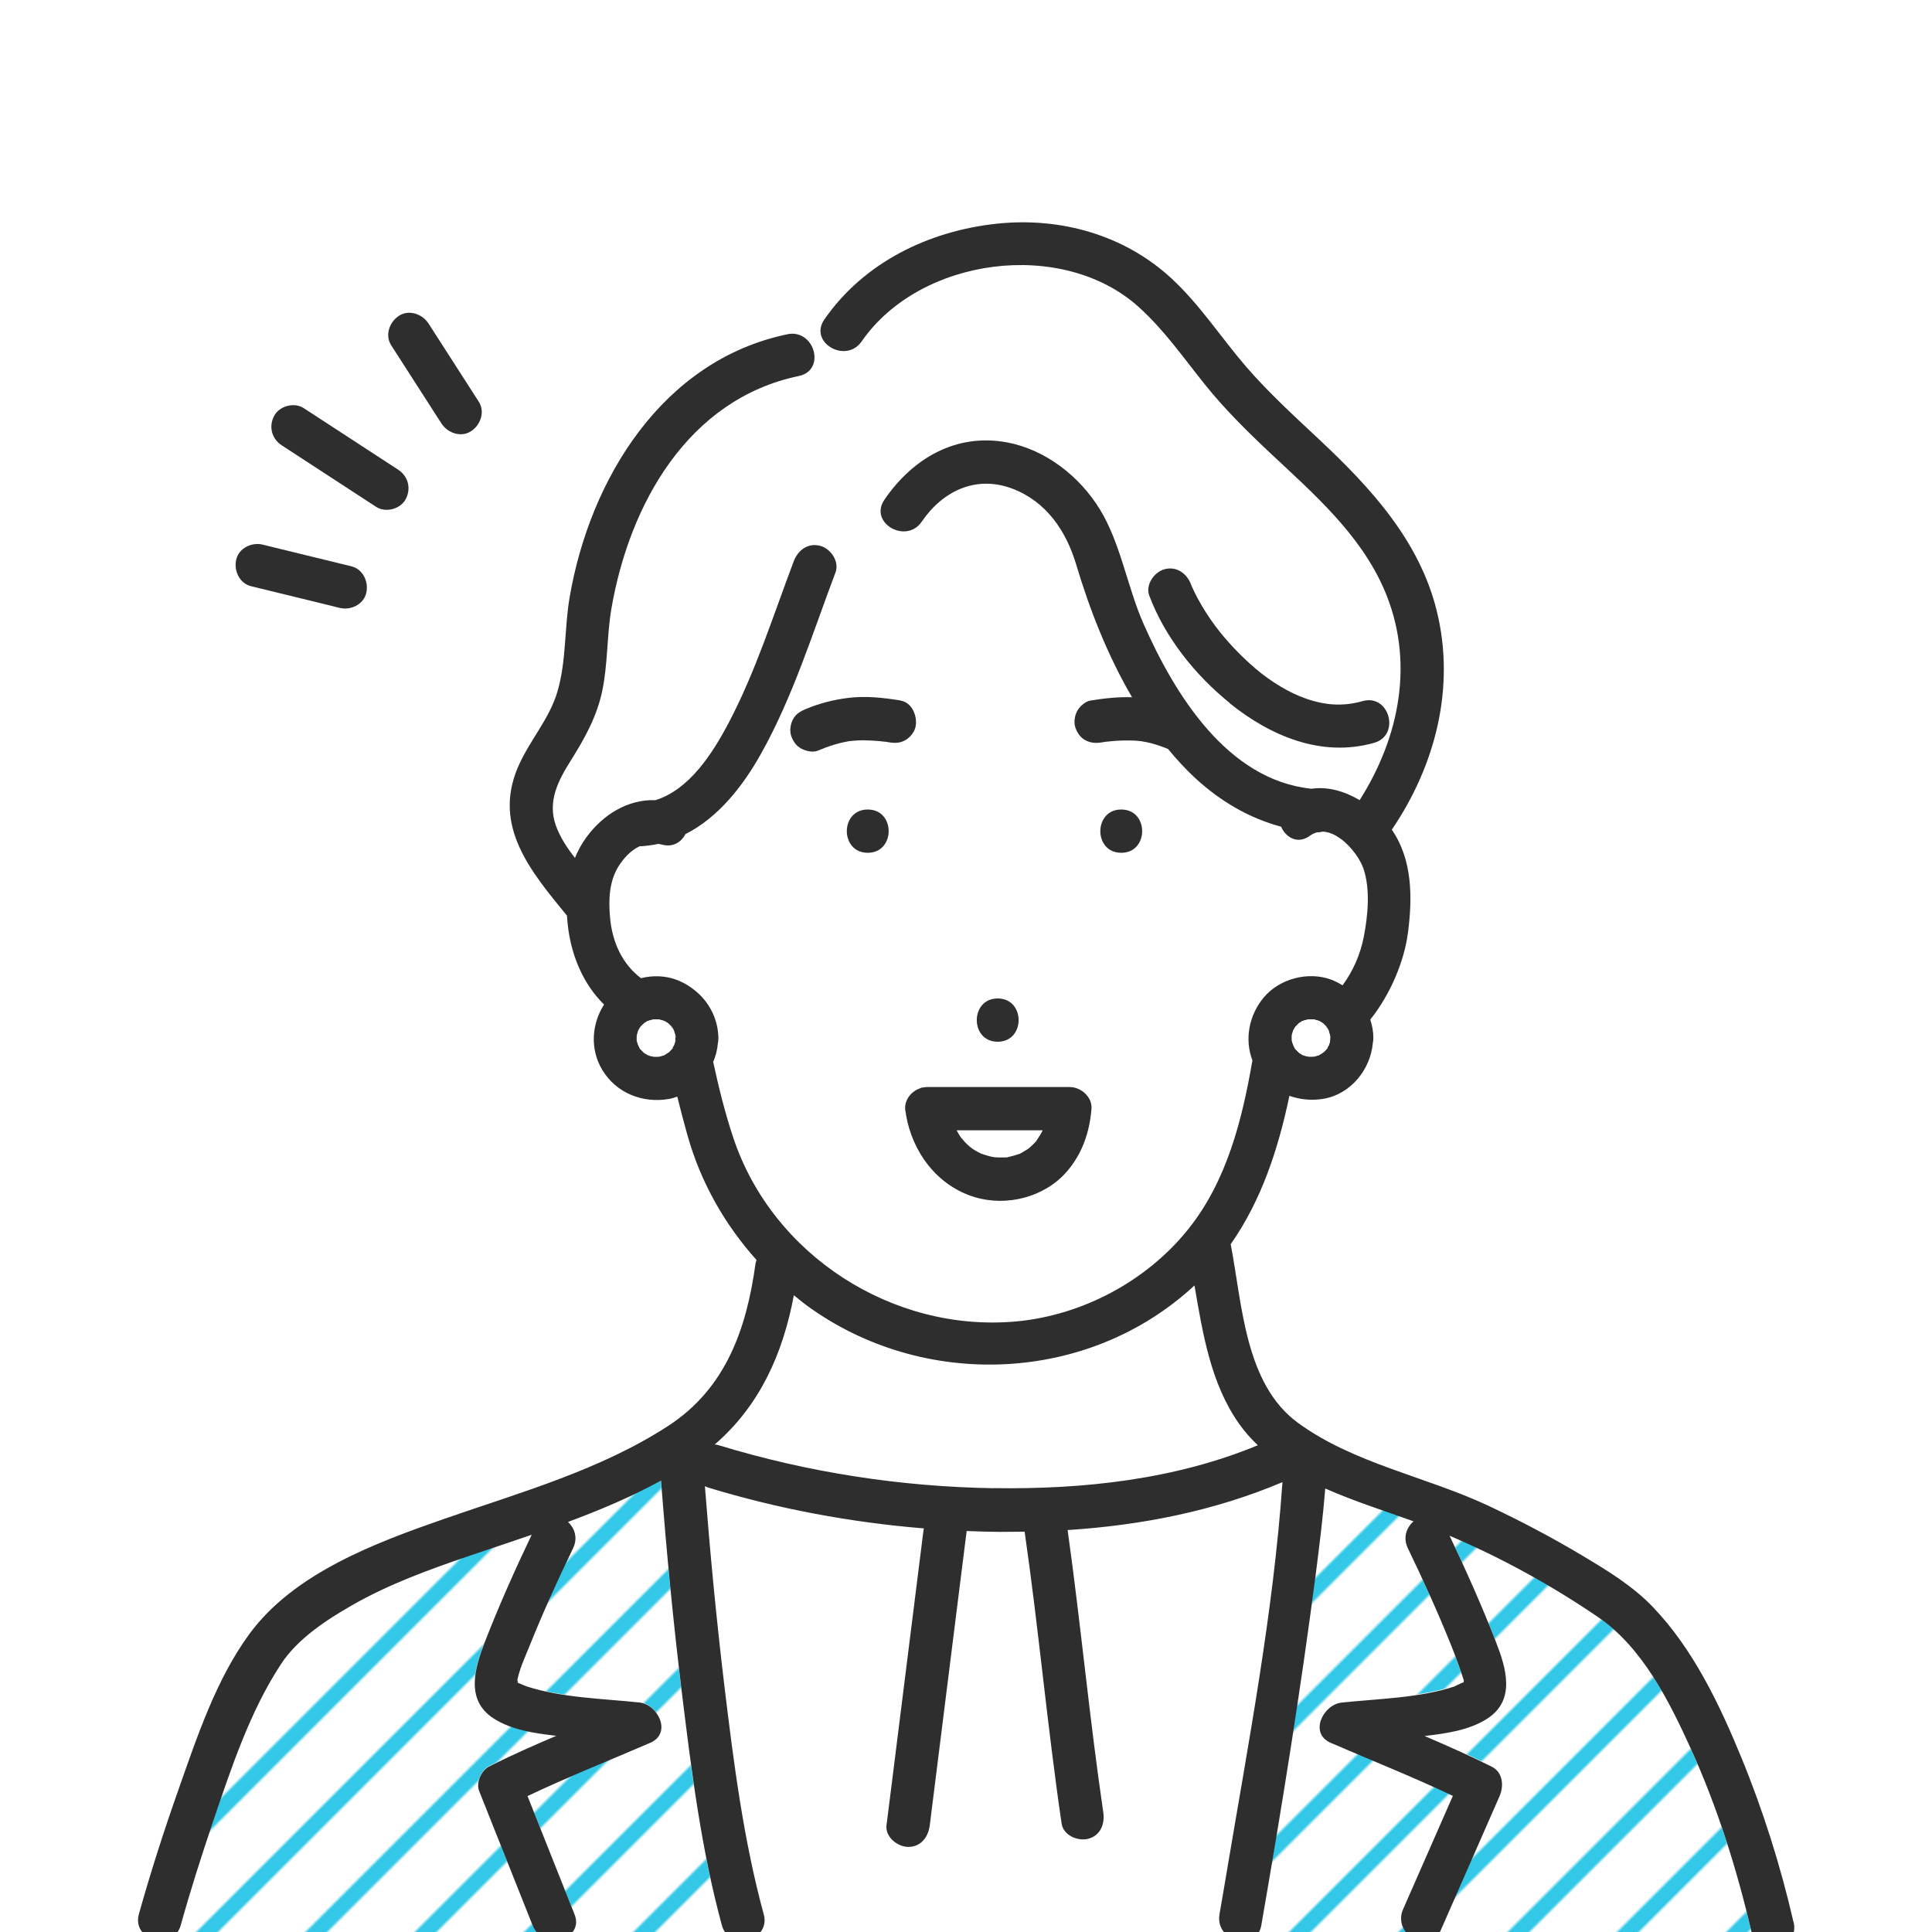 <?xml version="1.0" encoding="UTF-8"?><svg id="b" xmlns="http://www.w3.org/2000/svg" width="200" height="200" xmlns:xlink="http://www.w3.org/1999/xlink" viewBox="0 0 200 200"><defs><clipPath id="d"><rect width="200" height="200" fill="none"/></clipPath><pattern id="e" x="0" y="0" width="25" height="25" patternTransform="translate(-5541.87 -8893.65) rotate(-45) scale(.32)" patternUnits="userSpaceOnUse" viewBox="0 0 25 25"><g><rect width="25" height="25" fill="none"/><rect x="24.29" y="24.29" width="26.43" height="26.43" fill="#fff"/><rect x="-.71" y="24.29" width="26.43" height="26.43" fill="#fff"/><rect x="-25.71" y="24.29" width="26.43" height="26.43" fill="#fff"/><g><rect x="24.29" y="-.71" width="26.43" height="26.43" fill="#fff"/><line x1="23.61" y1="12.5" x2="51.39" y2="12.5" fill="none" stroke="#33c8e7" stroke-miterlimit="10" stroke-width="5"/></g><g><rect x="-.71" y="-.71" width="26.43" height="26.43" fill="#fff"/><line x1="-1.39" y1="12.5" x2="26.39" y2="12.5" fill="none" stroke="#33c8e7" stroke-miterlimit="10" stroke-width="5"/></g><g><rect x="-25.71" y="-.71" width="26.43" height="26.43" fill="#fff"/><line x1="-26.39" y1="12.5" x2="1.39" y2="12.5" fill="none" stroke="#33c8e7" stroke-miterlimit="10" stroke-width="5"/></g><rect x="24.29" y="-25.71" width="26.43" height="26.43" fill="#fff"/><rect x="-.71" y="-25.71" width="26.43" height="26.43" fill="#fff"/><rect x="-25.71" y="-25.71" width="26.43" height="26.43" fill="#fff"/></g></pattern></defs><g id="c"><g clip-path="url(#d)"><path d="M99.05,117c.13,.22,.24,.45,.39,.66,.03,.05,.07,.09,.1,.14,.13,.12,.24,.28,.36,.41,.14,.15,.29,.29,.45,.43,.04,.04,.2,.15,.26,.21,.06,.04,.12,.08,.14,.1,.13,.08,.26,.16,.4,.24,.15,.09,.31,.16,.47,.24,0,0,0,0,.02,0,.28,.09,.56,.19,.84,.26,.14,.04,.29,.06,.44,.09,.04,0,.08,.01,.09,.01,.29,.02,.59,.03,.88,.02,.03,0,.13,0,.24,0,.02,0,0,0,.04-.01,.06-.01,.12-.02,.19-.03,.31-.06,.61-.14,.91-.24,.08-.03,.16-.06,.24-.08,.03,0,.04-.01,.06-.01,.06-.04,.12-.08,.16-.09,.27-.14,.51-.3,.76-.46,.01,0,.02-.01,.03-.02,.01,0,.01-.01,.03-.03,.11-.1,.23-.2,.34-.31,.13-.12,.24-.25,.37-.38,.02-.03,.05-.05,.07-.08,.17-.27,.36-.53,.52-.82,.04-.08,.09-.17,.13-.25h-8.91Z" fill="#fff"/><path d="M91.61,76.76s-.01,0-.02,0c0,0,.02,0,.02,0,0,0,0,0,0,0Z" fill="#fff"/><path d="M128.25,147.37c-2.92-4.15-3.75-9.32-4.6-14.29-10.97,10.2-28.12,10.86-40.15,2.06-.46-.33-.89-.7-1.32-1.05-1.14,6.07-3.55,11.45-8.19,15.45,.15,.02,.29,.04,.45,.09,9.21,2.81,18.83,4.29,28.46,4.44,9.2,.14,18.74-.88,27.31-4.44-.71-.68-1.38-1.42-1.96-2.25Z" fill="#fff"/><path d="M91.61,76.76s.02,0,.03,0c0,0,0,0,.02,0-.02,0-.03,0-.05,0Z" fill="#fff"/><path d="M104.4,119.8s-.15,.02-.24,.04c.11,0,.22-.01,.24-.04Z" fill="#fff"/><path d="M136.92,86.07c-.18,.05-.38,.08-.6,.08-.24,.07-.47,.17-.7,.34-1.26,.94-2.49,.21-2.99-.93-3.34-.89-6.33-2.66-8.93-5.07-1-.92-1.91-1.94-2.78-2.98-.42-.16-.85-.33-1.28-.46-.29-.09-.59-.16-.89-.23-.16-.03-.33-.07-.49-.09-.02,0-.07-.01-.12-.02-.11-.01-.3-.03-.37-.04-.18-.01-.36-.03-.54-.03-.36-.01-.73-.02-1.09,0-.4,.01-.8,.04-1.19,.08-.1,0-.2,.02-.3,.03-.07,0-.42,.06-.08,0,.37-.06-.1,.01-.17,.03-.11,.02-.22,.03-.32,.05-.63,.1-1.16,.07-1.73-.23-.52-.27-.85-.8-1.03-1.34-.17-.54-.06-1.25,.23-1.73,.25-.43,.82-.95,1.34-1.03,1.43-.23,2.87-.39,4.31-.34-2.54-4.33-4.41-9.1-5.79-13.76-1.03-3.44-3.07-6.49-6.56-7.82-3.76-1.44-7.23,.19-9.42,3.4-1.62,2.37-5.5,.13-3.87-2.26,0,0,0-.01,.01-.02-1.69,1.88-3.46,3.95-5.58,5.45,.51,.56,.78,1.36,.5,2.07-2.38,6.3-4.4,12.85-7.7,18.75-1.91,3.41-4.45,6.62-7.84,8.34-.43,.84-1.31,1.41-2.48,1.07-.11-.03-.22-.04-.33-.06-.62,.14-1.27,.22-1.94,.25-.88,.42-1.62,1.19-2.17,2.07-.98,1.57-1.03,3.47-.88,5.28,.23,2.68,1.33,4.89,3.2,6.3,1.21-.3,2.51-.27,3.66,.16,.81,.3,1.53,.76,2.15,1.3,.04,.04,.08,.07,.13,.11,1.27,1.18,2.05,2.81,2.08,4.65,0,.16-.02,.32-.05,.47-.06,.68-.23,1.35-.49,1.98,.57,2.65,1.23,5.31,2.08,7.85,4.05,12.16,16.5,20.15,29.22,19.02,6.87-.61,13.58-4.17,17.88-9.56,3.98-4.98,5.57-11.27,6.64-17.47-.84-2.19-.35-4.69,1.17-6.51,1.63-1.95,4.6-2.73,6.98-1.85,.42,.16,.81,.36,1.18,.59,1.09-1.49,1.85-3.22,2.2-5.03,.41-2.16,.69-4.91-.03-7.03-.52-1.53-2.43-3.81-4.24-3.85Zm-33.64,17.29c2.89,0,2.88,4.48,0,4.48s-2.88-4.48,0-4.48Zm-13.44-15.08c-2.89,0-2.88-4.48,0-4.48s2.88,4.48,0,4.48Zm2.18-11.45c-.12-.02-.25-.04-.37-.06-.52,0-.22-.03-.05,0-.17-.01-.35-.04-.53-.06-.39-.04-.79-.06-1.18-.07-.36-.01-.72,0-1.09,0-.18,0-.36,.02-.54,.04-.05,0-.19,.02-.29,.03-.08,.01-.16,.02-.2,.03-.16,.03-.33,.06-.49,.1-.3,.07-.6,.14-.89,.23-.59,.17-1.16,.39-1.73,.63-.54,.23-1.23,.04-1.73-.23-.52-.27-.85-.8-1.03-1.34-.17-.54-.06-1.25,.23-1.73,.32-.55,.77-.79,1.34-1.03,1.4-.58,2.81-.94,4.32-1.13,1.81-.22,3.62-.02,5.42,.26,1.24,.2,1.81,1.68,1.56,2.75-.12,.53-.56,1.07-1.03,1.34-.56,.33-1.11,.32-1.73,.23Zm18.44,44.45c-2.3,2.66-6.2,3.65-9.53,2.65-3.88-1.17-6.47-4.65-7.13-8.57,0-.03,0-.06,0-.1-.04-.16-.07-.33-.08-.5-.03-.65,.29-1.24,.76-1.65,.06-.06,.12-.1,.19-.15,.18-.13,.39-.23,.6-.3,.04-.01,.06-.04,.1-.05,.04-.01,.08-.01,.11-.02,.07-.02,.13-.02,.2-.03,.05,0,.1-.01,.15-.02,.05,0,.09-.01,.14-.01h14.81c1.14,0,2.33,1.03,2.24,2.24-.19,2.42-.94,4.66-2.55,6.51Zm5.61-33c-2.89,0-2.88-4.48,0-4.48s2.88,4.48,0,4.48Z" fill="#fff"/><path d="M91.56,51.7c2.94-4.29,7.42-6.91,12.71-5.92,3.98,.75,7.5,3.52,9.59,6.93,2.17,3.55,2.83,8.02,4.51,11.83,3.22,7.28,8.67,16.21,17.41,17.09,1.67-.25,3.43,.26,4.97,1.18,4.14-6.54,5.72-14.41,2.55-21.78-2.5-5.79-7.38-10-11.88-14.22-2.37-2.22-4.66-4.5-6.7-7.04-2.19-2.73-4.22-5.64-6.83-8-7.91-7.14-22.66-5.17-28.69,3.55-1.43,2.06-4.57,.61-4.24-1.38-.46,.42-.89,.88-1.25,1.39,.95,1.15,.85,3.16-1.02,3.55-11.51,2.39-17.57,13.32-19.42,24.1-.49,2.84-.36,5.75-.96,8.57-.56,2.61-1.81,4.85-3.21,7.09-1.33,2.12-2.49,4.27-1.57,6.8,.44,1.21,1.16,2.3,1.97,3.33,.3-.74,.69-1.46,1.18-2.13,1.74-2.37,4.31-3.95,7.16-3.85,3.49-1.09,5.88-4.79,7.58-8.02,2.8-5.33,4.62-11.13,6.74-16.74,.43-1.14,1.5-1.91,2.75-1.56,.4,.11,.77,.36,1.06,.68,2.12-1.5,3.89-3.57,5.58-5.45Zm28.97,7.23c1.24-.34,2.33,.43,2.75,1.56,.03,.08,.06,.17,.1,.25,.09,.19,.17,.38,.27,.57,.19,.38,.39,.75,.59,1.11,.47,.81,.99,1.6,1.54,2.36,1.09,1.49,2.69,3.18,4.26,4.5,1.48,1.24,3.41,2.45,5.17,3.05,2.04,.69,3.84,.81,5.83,.25,2.78-.79,3.96,3.53,1.19,4.32-5.43,1.54-10.73-.71-14.94-4.1-3.57-2.88-6.71-6.79-8.34-11.11-.43-1.14,.48-2.46,1.56-2.75Z" fill="#fff"/><path d="M49.59,185.36c-.34-.87,.23-2.13,1.03-2.53,2.27-1.14,4.61-2.17,6.96-3.18-2.24-.26-4.61-.59-6.48-1.79-2.98-1.91-1.96-5.25-.92-7.92,1.46-3.76,3.12-7.46,4.85-11.1-2.15,.74-4.3,1.45-6.42,2.17-4.16,1.42-8.32,2.91-12.15,5.11-2.72,1.56-5.66,3.5-7.35,6.06-3.24,4.91-5.17,10.78-7.05,16.31-1.21,3.57-2.36,7.17-3.37,10.8-.08,.28-.2,.51-.34,.71H55.58c-.18-.2-.33-.43-.45-.71-1.85-4.65-3.7-9.3-5.55-13.95Z" fill="url(#e)"/><path d="M70.56,175.13c-.89-7.28-1.59-14.59-2.15-21.9-3.07,1.68-6.32,3.05-9.63,4.28,.68,.64,1.04,1.65,.53,2.71-1.6,3.32-3.13,6.68-4.5,10.1-.45,1.13-1,2.3-1.26,3.49,0,.04-.01,.07-.01,.11,.04,.13,.11,.25-.03,.2-.04-.02,.76,.34,1.01,.42,3.64,1.18,7.86,1.26,11.65,1.66,1.92,.2,3.4,3.19,1.13,4.17-4.22,1.83-8.55,3.54-12.71,5.52,1.62,4.08,3.24,8.16,4.86,12.23,.31,.79,.15,1.44-.24,1.9h15.84c-.14-.2-.26-.43-.34-.71-2.14-7.88-3.17-16.09-4.16-24.18Z" fill="url(#e)"/><path d="M165.41,167.35c-4.78-3.27-9.99-6.14-15.37-8.42,1.72,3.62,3.37,7.28,4.81,11.02,1.03,2.66,2.05,6.01-.92,7.92-1.87,1.2-4.24,1.53-6.48,1.79,2.35,1,4.69,2.03,6.96,3.18,1.18,.59,1.26,2.01,.8,3.06-2.04,4.65-4.08,9.3-6.12,13.95-.03,.07-.07,.12-.1,.18h32.32c-1.51-6.52-3.56-13-6.32-19.09-2.23-4.91-4.99-10.44-9.58-13.57Z" fill="url(#e)"/><path d="M145.22,197.58c1.72-3.91,3.43-7.82,5.15-11.73-4.14-1.97-8.45-3.66-12.64-5.49-2.28-.99-.79-3.97,1.13-4.17,3.79-.4,8.01-.47,11.65-1.66,.05-.02,.81-.41,.98-.44,.02-.08,.02-.16,.01-.21-.02-.08-.05-.16-.06-.18-.37-1.15-.78-2.27-1.23-3.39-1.37-3.42-2.9-6.78-4.5-10.1-.53-1.1-.13-2.14,.59-2.78-.01,0-.02,0-.03-.01-2.91-1.07-6.11-2.06-9.11-3.39-.25,2.98-.61,5.95-.99,8.91-1.58,12.16-3.54,24.28-5.64,36.36-.05,.28-.14,.51-.26,.71h15.27c-.5-.64-.73-1.52-.32-2.44Z" fill="url(#e)"/><path d="M126.22,198.11c.25-1.46,.5-2.92,.75-4.39,2.24-13.33,4.83-26.83,5.77-40.35-7.05,2.99-14.61,4.48-22.24,4.96,1.37,9.72,2.26,19.5,3.69,29.21,.18,1.19-.28,2.42-1.56,2.75-1.07,.28-2.58-.36-2.75-1.56-1.48-10.05-2.38-20.18-3.83-30.23-.85,.01-1.7,.03-2.55,.02-1.15-.01-2.3-.05-3.45-.09-.16,1.24-.31,2.48-.47,3.72-1.12,8.91-2.23,17.82-3.35,26.74-.15,1.2-.9,2.25-2.24,2.24-1.1-.01-2.39-1.03-2.24-2.24l.48-3.8c1.12-8.91,2.23-17.82,3.35-26.74,0-.07,.03-.13,.04-.19-7.58-.62-15.12-2.03-22.37-4.24-.11-.03-.2-.08-.3-.13,.54,6.94,1.2,13.86,2.03,20.77,.95,7.88,1.98,15.87,4.06,23.54,.21,.78,.02,1.43-.37,1.9h48.07c-.41-.48-.65-1.13-.51-1.9Z" fill="#fff"/><path d="M45.7,43.84c.63,.98,2.02,1.48,3.06,.8,.98-.63,1.48-2.01,.8-3.06-1.52-2.36-3.04-4.72-4.55-7.08-.22-.34-.43-.67-.65-1.01-.63-.98-2.02-1.48-3.06-.8-.98,.63-1.48,2.01-.8,3.06,1.52,2.36,3.04,4.72,4.55,7.08,.22,.34,.43,.67,.65,1.01Z" fill="#2e2e2e"/><path d="M24.45,57.94c-.26,1.15,.35,2.46,1.56,2.75,2.68,.65,5.35,1.31,8.03,1.96,.38,.09,.75,.18,1.13,.28,1.14,.28,2.48-.36,2.75-1.56,.26-1.15-.35-2.46-1.56-2.75-2.68-.65-5.35-1.31-8.03-1.96-.38-.09-.75-.18-1.13-.28-1.14-.28-2.48,.36-2.75,1.56Z" fill="#2e2e2e"/><path d="M31.44,42.25c-.98-.64-2.52-.23-3.06,.8-.59,1.12-.25,2.38,.8,3.06,2.84,1.85,5.68,3.7,8.53,5.56,.41,.27,.82,.53,1.23,.8,.98,.64,2.52,.23,3.06-.8,.59-1.12,.25-2.38-.8-3.06-2.84-1.85-5.68-3.7-8.53-5.56-.41-.27-.82-.53-1.23-.8Z" fill="#2e2e2e"/><path d="M93.2,72.51c-1.79-.29-3.61-.49-5.42-.26-1.51,.19-2.92,.55-4.32,1.13-.56,.23-1.02,.48-1.34,1.03-.28,.48-.4,1.19-.23,1.73,.18,.54,.51,1.06,1.03,1.34,.49,.26,1.18,.45,1.73,.23,.57-.24,1.14-.45,1.73-.63,.29-.09,.59-.16,.89-.23,.16-.04,.32-.07,.49-.1,.03,0,.12-.02,.2-.03,.1-.01,.24-.03,.29-.03,.18-.02,.36-.03,.54-.04,.36-.02,.72-.02,1.09,0,.4,.01,.79,.04,1.18,.07,.17,.02,.35,.05,.53,.06,0,0,.01,0,.02,0,0,0,0,0,0,0,.02,0,.03,0,.05,0,0,0,0,0-.02,0,.12,.02,.25,.04,.37,.06,.61,.1,1.17,.1,1.73-.23,.46-.27,.91-.8,1.03-1.34,.24-1.08-.33-2.56-1.56-2.75Z" fill="#2e2e2e"/><path d="M91.59,76.76c-.16-.02-.46,0,.05,0-.01,0-.02,0-.03,0,0,0-.02,0-.02,0Z" fill="#2e2e2e"/><path d="M116.07,83.8c-2.88,0-2.89,4.48,0,4.48s2.89-4.48,0-4.48Z" fill="#2e2e2e"/><path d="M103.28,103.36c-2.88,0-2.89,4.48,0,4.48s2.89-4.48,0-4.48Z" fill="#2e2e2e"/><path d="M89.83,88.28c2.88,0,2.89-4.48,0-4.48s-2.89,4.48,0,4.48Z" fill="#2e2e2e"/><path d="M185.66,198.96c-1.34-5.82-3.15-11.56-5.42-17.08-2.27-5.51-4.97-11.17-9.14-15.53-2.09-2.18-4.71-3.77-7.29-5.31-3.18-1.9-6.46-3.63-9.81-5.2-6.39-2.99-13.91-4.35-19.65-8.56-5.5-4.03-5.75-12.29-6.95-18.48,3.19-4.54,4.93-9.88,6.08-15.36,1.12,.4,2.34,.51,3.57,.3,2.8-.5,4.83-3.04,5.07-5.8,.03-.15,.05-.31,.05-.47,0-.67-.12-1.31-.32-1.92,2.13-2.67,3.54-6.12,3.91-9.06,.46-3.6,.46-7.5-1.68-10.6,4.51-6.64,6.6-14.71,4.66-22.62-1.79-7.29-6.82-12.75-12.15-17.75-2.61-2.45-5.26-4.86-7.6-7.57-2.6-3.02-4.77-6.4-7.71-9.12-4.87-4.51-11.48-6.36-18.03-5.68-7.07,.74-13.81,3.99-17.92,9.93-.21,.3-.32,.59-.37,.88,.83-.75,1.74-1.4,2.38-2.04-.64,.64-1.54,1.28-2.38,2.04-.33,1.99,2.81,3.44,4.24,1.38,6.03-8.72,20.78-10.69,28.69-3.55,2.62,2.36,4.64,5.27,6.83,8,2.03,2.53,4.33,4.81,6.7,7.04,4.5,4.22,9.38,8.43,11.88,14.22,3.18,7.37,1.6,15.24-2.55,21.78-1.55-.92-3.3-1.43-4.97-1.18-8.74-.88-14.2-9.82-17.41-17.09-1.68-3.81-2.34-8.27-4.51-11.83-2.09-3.41-5.61-6.18-9.59-6.93-5.28-.99-9.77,1.63-12.71,5.92,.59-.66,1.17-1.3,1.75-1.88-.58,.58-1.16,1.22-1.75,1.88,0,0,0,.01-.01,.02-1.63,2.39,2.25,4.63,3.87,2.26,2.19-3.21,5.66-4.84,9.42-3.4,3.49,1.34,5.53,4.38,6.56,7.82,1.39,4.66,3.26,9.44,5.79,13.76-1.44-.05-2.89,.11-4.31,.34-.52,.08-1.08,.59-1.34,1.03-.28,.48-.4,1.19-.23,1.73,.18,.54,.51,1.06,1.03,1.34,.56,.3,1.1,.33,1.73,.23,.11-.02,.22-.03,.32-.05,.08-.01,.54-.08,.17-.03-.34,.05,.01,0,.08,0,.1-.01,.2-.02,.3-.03,.4-.04,.79-.07,1.19-.08,.36-.01,.73-.01,1.09,0,.18,0,.36,.02,.54,.03,.06,0,.26,.03,.37,.04,.05,0,.1,.01,.12,.02,.16,.03,.33,.06,.49,.09,.3,.06,.6,.14,.89,.23,.44,.13,.86,.3,1.28,.46,.87,1.05,1.79,2.06,2.78,2.98,2.6,2.41,5.6,4.18,8.93,5.07,.49,1.13,1.73,1.86,2.99,.93,.23-.17,.46-.27,.7-.34,.22,0,.42-.03,.6-.08,1.81,.04,3.72,2.32,4.24,3.85,.72,2.12,.45,4.87,.03,7.03-.35,1.8-1.1,3.54-2.2,5.03-.37-.23-.76-.43-1.18-.59-2.38-.88-5.35-.1-6.98,1.85-1.52,1.82-2.01,4.32-1.17,6.51-1.07,6.2-2.66,12.5-6.64,17.47-4.31,5.39-11.02,8.95-17.88,9.56-12.72,1.13-25.17-6.86-29.22-19.02-.85-2.55-1.51-5.2-2.08-7.85,.27-.63,.43-1.29,.49-1.98,.03-.15,.05-.31,.05-.47-.03-1.84-.81-3.47-2.08-4.65-.04-.04-.08-.07-.13-.11-.62-.55-1.34-1-2.15-1.3-1.16-.43-2.45-.46-3.66-.16-1.87-1.42-2.97-3.63-3.2-6.3-.16-1.81-.1-3.7,.88-5.28,.55-.88,1.29-1.65,2.17-2.07,.67-.03,1.32-.12,1.94-.25,.11,.02,.22,.03,.33,.06,1.17,.34,2.05-.23,2.48-1.07,3.39-1.71,5.93-4.93,7.84-8.34,3.3-5.9,5.32-12.45,7.7-18.75,.27-.72,0-1.51-.5-2.07-.96,.68-2,1.25-3.12,1.63,1.13-.38,2.16-.94,3.12-1.63-.29-.32-.66-.57-1.06-.68-1.26-.35-2.32,.43-2.75,1.56-2.13,5.62-3.94,11.41-6.74,16.74-1.7,3.23-4.09,6.93-7.58,8.02-2.85-.1-5.43,1.48-7.16,3.85-.49,.67-.88,1.39-1.18,2.13-.81-1.03-1.53-2.12-1.97-3.33-.91-2.53,.24-4.69,1.57-6.8,1.4-2.23,2.65-4.48,3.21-7.09,.6-2.82,.48-5.73,.96-8.57,1.85-10.78,7.91-21.71,19.42-24.1,1.86-.39,1.97-2.4,1.02-3.55-.5,.72-.85,1.54-.85,2.54,0-1,.35-1.82,.85-2.54-.49-.59-1.25-.97-2.21-.77-12.95,2.69-20.45,14.98-22.55,27.22-.55,3.21-.34,6.59-1.25,9.73-.85,2.92-2.96,5.16-4.13,7.93-2.57,6.09,1.37,10.74,5.03,15.22,.02,.03,.05,.05,.07,.07,.03,.47,.08,.95,.14,1.42,.4,2.91,1.6,5.74,3.7,7.8-1.29,2.03-1.47,4.64-.18,6.77,1.45,2.41,4.2,3.48,6.92,3,.29-.05,.57-.14,.84-.24,.34,1.36,.69,2.71,1.07,4.05,1.36,4.83,3.84,9.19,7.14,12.87-.05,.12-.09,.24-.11,.37-.93,6.77-3.08,12.91-9.01,16.78-7.03,4.58-15.33,6.9-23.18,9.63-7.1,2.47-15.56,5.61-20.19,11.91-3.44,4.68-5.42,10.64-7.33,16.06-1.51,4.27-2.9,8.59-4.12,12.95-.22,.78-.03,1.43,.37,1.9h3.61c.14-.2,.26-.43,.34-.71,1.01-3.63,2.16-7.23,3.37-10.8,1.88-5.53,3.81-11.4,7.05-16.31,1.69-2.56,4.63-4.51,7.35-6.06,3.83-2.19,7.98-3.69,12.15-5.11,2.12-.72,4.27-1.43,6.42-2.17-1.74,3.64-3.39,7.34-4.85,11.1-1.03,2.66-2.06,6.01,.92,7.92,1.87,1.2,4.24,1.53,6.48,1.79-2.35,1-4.69,2.03-6.96,3.18-.8,.4-1.37,1.66-1.03,2.53,1.85,4.65,3.7,9.3,5.55,13.95,.11,.28,.27,.51,.45,.71h3.63c.4-.47,.56-1.12,.24-1.9-1.62-4.08-3.24-8.16-4.86-12.23,4.16-1.98,8.49-3.69,12.71-5.52,2.27-.99,.79-3.97-1.13-4.17-3.79-.4-8.01-.48-11.65-1.66-.25-.08-1.06-.44-1.01-.42,.14,.05,.07-.06,.03-.2,0-.04,0-.07,.01-.11,.25-1.19,.81-2.37,1.26-3.49,1.37-3.42,2.9-6.78,4.5-10.1,.51-1.06,.15-2.07-.53-2.71,3.31-1.23,6.56-2.6,9.63-4.28,.56,7.32,1.26,14.62,2.15,21.9,.99,8.09,2.01,16.3,4.16,24.18,.08,.28,.2,.51,.34,.71h3.61c.39-.48,.59-1.12,.37-1.9-2.09-7.67-3.11-15.66-4.06-23.54-.83-6.9-1.49-13.83-2.03-20.77,.1,.04,.19,.09,.3,.13,7.25,2.21,14.79,3.62,22.37,4.24-.01,.06-.03,.13-.04,.19-1.12,8.91-2.23,17.82-3.35,26.74l-.48,3.8c-.15,1.21,1.14,2.23,2.24,2.24,1.33,.01,2.09-1.04,2.24-2.24,1.12-8.91,2.23-17.82,3.35-26.74,.16-1.24,.31-2.48,.47-3.72,1.15,.05,2.3,.08,3.45,.09,.85,0,1.7-.01,2.55-.02,1.45,10.05,2.35,20.18,3.83,30.23,.18,1.21,1.69,1.84,2.75,1.56,1.29-.34,1.74-1.56,1.56-2.75-1.43-9.71-2.33-19.49-3.69-29.21,7.63-.49,15.19-1.97,22.24-4.96-.94,13.51-3.53,27.01-5.77,40.35-.25,1.46-.49,2.93-.75,4.39-.13,.78,.1,1.42,.51,1.9h3.55c.11-.2,.21-.43,.26-.71,2.1-12.08,4.06-24.2,5.64-36.36,.38-2.96,.75-5.93,.99-8.91,3,1.33,6.2,2.33,9.11,3.39,.01,0,.02,0,.03,.01-.73,.64-1.12,1.67-.59,2.78,1.6,3.32,3.13,6.68,4.5,10.1,.45,1.12,.86,2.24,1.23,3.39,0,.02,.03,.1,.06,.18,0,.05,0,.14-.01,.21-.17,.03-.93,.42-.98,.44-3.63,1.19-7.86,1.26-11.65,1.66-1.92,.2-3.41,3.18-1.13,4.17,4.2,1.82,8.5,3.52,12.64,5.49-1.72,3.91-3.43,7.82-5.15,11.73-.41,.92-.18,1.8,.32,2.44h3.44c.03-.06,.07-.11,.1-.18,2.04-4.65,4.08-9.3,6.12-13.95,.46-1.05,.37-2.47-.8-3.06-2.27-1.14-4.61-2.17-6.96-3.18,2.24-.26,4.61-.59,6.48-1.79,2.98-1.91,1.96-5.25,.92-7.92-1.45-3.73-3.09-7.4-4.81-11.02,5.37,2.28,10.59,5.16,15.37,8.42,4.58,3.13,7.34,8.66,9.58,13.57,2.77,6.1,4.81,12.57,6.32,19.09h4.35c.08-.32,.09-.67,0-1.06Zm-51.94-91.76c.01-.15,.07-.32,.05-.17,.03-.11,.06-.23,.1-.34,.05-.08,.09-.17,.14-.25,.03-.05,.06-.1,.09-.14,.1-.11,.2-.23,.32-.33,.01-.01,.04-.03,.06-.05,0,0,0,0,0,0,.09-.06,.21-.15,.34-.22,0,0,0,0,.02,0,.11-.03,.21-.07,.32-.1,.06-.02,.22-.05,.33-.07,.09,0,.19,0,.28,0,.07,0,.14,0,.21,0,.18,.04,.36,.09,.54,.15,.08,.04,.16,.08,.24,.13,.06,.04,.13,.08,.19,.12,0,0,0,0,0,0,.11,.11,.23,.21,.33,.33-.02-.03-.02-.04-.04-.08,.02,.03,.04,.07,.07,.1,0,0,0,0,0,0,.06,.06,.09,.12,.1,.15,0,0,0,0,0,0,.05,.08,.09,.16,.13,.24,.05,.16,.09,.32,.13,.48,0-.05,0-.09,0-.17,0,.06,0,.13,.01,.2,0,.02,.01,.04,.02,.06,0,.04,0,.06,.01,.09,0,.02,0,.03,0,.05,0,0,0,0-.01-.02,0,.03,0,.06,0,.09,0,.12-.01,.23-.01,.35,0,.01,0,.01,0,.02-.03,.1-.07,.2-.09,.27,0,.02-.02,.05-.02,.08-.05,.09-.11,.19-.17,.29,.06-.06,.05,.02-.05,.12-.02,.02-.04,.04-.06,.06-.02,.03-.04,.06-.05,.09,.02-.04,.03-.05,.04-.08-.04,.04-.08,.09-.12,.13-.05,.05-.1,.1-.15,.14,.04-.02,.05-.03,.11-.06-.05,.03-.09,.06-.14,.09-.07,.06-.15,.1-.17,.11-.05,.03-.1,.07-.16,.1-.05,.03-.1,.05-.14,.08-.16,.05-.31,.09-.47,.13,.05,0,.07,0,.14,0-.06,0-.12,0-.18,.01,0,0,0,0-.01,0-.11,.02-.2,.01-.19,0-.13,0-.25,0-.38-.01-.08-.02-.16-.04-.25-.06-.07-.02-.13-.04-.2-.06,.04,.02,.06,.03,.1,.06-.04-.02-.08-.04-.12-.07-.03-.01-.07-.02-.1-.03-.11-.04-.15-.08-.07-.06-.06-.03-.13-.06-.19-.1-.04-.02-.07-.05-.1-.07-.14-.13-.27-.27-.41-.41-.02-.04-.04-.08-.06-.11-.12-.2-.27-.74-.07-.06-.05-.18-.13-.35-.17-.53-.01-.05-.02-.11-.04-.16,0-.16-.01-.32,0-.48,0,.04-.02,.07-.03,.12,.01-.05,.02-.11,.03-.16Zm-63.8,.19s0,0-.01-.02c0,.03,0,.06,0,.09,0,.12-.01,.23-.01,.35,0,.01,0,.01,0,.02-.03,.1-.07,.2-.09,.27,0,.02-.02,.05-.02,.08-.05,.09-.11,.19-.17,.29,.06-.06,.05,.02-.05,.12-.02,.02-.04,.04-.06,.06-.02,.03-.04,.06-.05,.09,.02-.04,.03-.05,.04-.08-.04,.04-.08,.09-.12,.13-.05,.05-.1,.1-.15,.14,.04-.02,.05-.03,.11-.06-.05,.03-.09,.06-.14,.09-.07,.06-.15,.1-.17,.11-.05,.03-.1,.07-.16,.1-.05,.03-.1,.05-.14,.08-.16,.05-.31,.09-.47,.13,.05,0,.07,0,.14,0-.06,0-.12,0-.18,.01,0,0,0,0-.01,0-.11,.02-.2,.01-.19,0-.13,0-.25,0-.38-.01-.08-.02-.16-.04-.25-.06-.07-.02-.13-.04-.2-.06,.04,.02,.06,.03,.1,.06-.04-.02-.08-.04-.12-.07-.03-.01-.07-.02-.1-.03-.11-.04-.15-.08-.07-.06-.06-.03-.13-.06-.19-.1-.04-.02-.07-.05-.1-.07-.14-.13-.27-.27-.41-.41-.02-.04-.04-.08-.06-.11-.12-.2-.27-.74-.07-.06-.05-.18-.13-.35-.17-.53-.01-.05-.02-.11-.04-.16,0-.16-.01-.32,0-.48,0,.04-.02,.07-.03,.12,.01-.05,.02-.11,.03-.16,.01-.15,.07-.32,.04-.17,.03-.11,.06-.23,.1-.34,.05-.08,.09-.17,.14-.25,.03-.05,.06-.1,.09-.14,.1-.11,.2-.23,.32-.33,.01-.01,.04-.03,.06-.05,0,0,0,0,0,0,.09-.06,.21-.15,.34-.22,0,0,0,0,.02,0,.11-.03,.21-.07,.32-.1,.06-.02,.22-.05,.33-.07,.09,0,.19,0,.28,0,.07,0,.14,0,.21,0,.18,.04,.36,.09,.54,.15,.08,.04,.16,.08,.24,.13,.06,.04,.13,.08,.19,.12,0,0,0,0,0,0,.11,.11,.23,.21,.33,.33-.02-.03-.02-.04-.04-.08,.02,.03,.04,.07,.07,.1,0,0,0,0,0,0,.06,.06,.09,.12,.1,.15,0,0,0,0,0,0,.05,.08,.09,.16,.13,.24,.05,.16,.09,.32,.14,.48,0-.05,0-.09,0-.17,0,.06,0,.13,.01,.2,0,.02,.01,.04,.02,.06,0,.04,0,.06,.01,.09,0,.02,0,.03,0,.04Zm32.98,46.67c-9.63-.15-19.25-1.63-28.46-4.44-.16-.05-.31-.07-.45-.09,4.64-4,7.06-9.38,8.19-15.45,.44,.35,.87,.72,1.32,1.05,12.03,8.8,29.17,8.14,40.15-2.06,.86,4.98,1.68,10.14,4.6,14.29,.58,.83,1.24,1.57,1.96,2.25-8.57,3.56-18.11,4.58-27.31,4.44Z" fill="#2e2e2e"/><path d="M127.3,72.8c4.21,3.39,9.5,5.64,14.94,4.1,2.77-.78,1.59-5.11-1.19-4.32-1.99,.56-3.8,.45-5.83-.25-1.77-.6-3.7-1.81-5.17-3.05-1.57-1.32-3.16-3.01-4.26-4.5-.56-.76-1.08-1.54-1.54-2.36-.21-.36-.41-.73-.59-1.11-.09-.19-.18-.38-.27-.57-.03-.08-.07-.17-.1-.25-.43-1.13-1.51-1.91-2.75-1.56-1.08,.3-1.99,1.62-1.56,2.75,1.63,4.32,4.76,8.23,8.34,11.11Z" fill="#2e2e2e"/><path d="M137.22,108.74s.04-.06,.05-.09c0,0,0,0,0,.01-.02,.03-.03,.04-.04,.08Z" fill="#fff"/><path d="M137.67,106.99c0,.08,0,.12,0,.17,0,0,0,.02,0,.02,0-.07-.01-.13-.01-.2Z" fill="#fff"/><path d="M137.3,106.28s0,0,0,0c.04,.05,.07,.11,.11,.16-.01-.04-.04-.09-.1-.15Z" fill="#fff"/><path d="M137.33,108.59c.1-.1,.11-.18,.05-.12-.04,.06-.08,.12-.11,.19,.02-.02,.04-.04,.06-.06Z" fill="#fff"/><path d="M137.7,107.39s0-.03,0-.05c0-.03,0-.06-.01-.09,0-.02-.01-.04-.02-.06,0,.06,0,.12,0,.18,0,.02,0,.03,.01,.02Z" fill="#fff"/><path d="M134,108.47s.04,.07,.06,.11c.13,.14,.27,.28,.41,.41,.03,.02,.07,.05,.1,.07,.06,.04,.12,.07,.19,.1,.03,.01,.1,.04,.2,.1,.07,.02,.13,.04,.2,.06,.08,.02,.16,.04,.25,.06,.13,0,.25,.01,.38,.01,0,0,.1-.02,.25-.02,.16-.04,.31-.08,.47-.13,.05-.02,.1-.05,.14-.08,.05-.03,.1-.07,.16-.1-.02,0,.05-.04,.2-.13,.05-.05,.1-.09,.15-.14,.04-.04,.08-.08,.12-.13,.06-.11,.1-.17,.12-.2,.06-.1,.12-.19,.17-.29,0-.03,.02-.06,.02-.08,.02-.07,.06-.17,.09-.27,0,0,0-.01,0-.02,0-.12,.01-.23,.01-.35,0-.03,0-.06,0-.09,0-.03-.01-.1-.02-.2-.04-.16-.09-.32-.13-.48-.04-.08-.09-.16-.13-.24,0,0,0,0,0,0,.02,.06-.02,.03-.13-.19-.11-.11-.22-.22-.33-.33,0,0,0,0,0,0-.06-.04-.12-.08-.19-.12-.08-.05-.16-.08-.24-.13-.18-.05-.35-.1-.54-.15-.07,0-.14,0-.21,0-.09,0-.19,0-.28,0-.11,.02-.27,.05-.33,.07-.11,.03-.21,.07-.32,.1,0,0,0,0-.02,0-.12,.07-.25,.16-.34,.22,0,0,0,0,0,0-.02,.02-.05,.04-.06,.05-.11,.1-.21,.22-.32,.33-.03,.05-.06,.1-.09,.14-.05,.08-.09,.17-.14,.25-.04,.11-.07,.22-.1,.34,0,.04-.02,.11-.05,.21,0,.16,0,.32,0,.48,.01,.05,.02,.11,.04,.16,.05,.18,.12,.35,.17,.53-.2-.69-.05-.14,.07,.06Z" fill="#fff"/><path d="M135.06,109.32s-.07-.04-.1-.06c0,0-.01,0-.02,0,.04,.02,.08,.04,.12,.07Z" fill="#fff"/><path d="M135.78,109.39s.08,.02,.19,0c0,0,0,0,.01,0-.04,0-.07,0-.11,0-.03,0-.06,0-.1,0Z" fill="#fff"/><path d="M136.17,109.37c-.06,0-.09,0-.14,0-.02,0-.03,0-.05,.01,.06,0,.12-.02,.18-.01Z" fill="#fff"/><path d="M134.83,109.22s.07,.02,.1,.03c-.06-.03-.12-.06-.18-.09-.08-.02-.04,.03,.07,.06Z" fill="#fff"/><path d="M136.97,108.96c-.06,.04-.11,.07-.17,.11,.02,0,.1-.05,.17-.11Z" fill="#fff"/><path d="M133.76,107.03c.03-.15-.03,.02-.05,.17,0-.02,0-.04,.01-.06,0-.04,.02-.07,.03-.11Z" fill="#fff"/><path d="M133.72,107.2c0,.05-.02,.11-.03,.16,.01-.05,.02-.08,.03-.12,0,0,0-.01,0-.02,0,0,0-.01,0-.02Z" fill="#fff"/><path d="M136.97,108.96s.09-.06,.14-.09c-.05,.03-.07,.04-.11,.06,0,0,0,0,0,0,0,0-.02,.01-.02,.02Z" fill="#fff"/><path d="M137.22,106.17s.03,.05,.04,.08c0,0,.02,.02,.03,.03-.02-.03-.05-.07-.07-.1Z" fill="#fff"/><path d="M133.73,107.14s0,.04-.01,.06c0,0,0,.01,0,.02,0,0,0,.01,0,.02,.02-.1,.04-.17,.05-.21-.01,.04-.02,.07-.03,.11Z" fill="#2e2e2e"/><path d="M137.4,106.43c-.03-.05-.07-.11-.11-.16,0,0-.02-.02-.03-.03,.11,.22,.16,.25,.13,.19Z" fill="#2e2e2e"/><path d="M136.8,109.07c.06-.04,.11-.07,.17-.11,0,0,.02-.01,.02-.02,0,0,0,0,0,0-.15,.09-.22,.14-.2,.13Z" fill="#2e2e2e"/><path d="M134.93,109.25s.01,0,.02,0c-.1-.06-.16-.09-.2-.1,.06,.03,.12,.06,.18,.09Z" fill="#2e2e2e"/><path d="M137.68,107.19s0-.02,0-.02c0,.11,0,.18,.02,.2,0-.06,0-.12,0-.18Z" fill="#2e2e2e"/><path d="M137.27,108.65c.03-.06,.07-.12,.11-.19-.03,.03-.07,.09-.12,.2,0,0,0,0,0-.01Z" fill="#2e2e2e"/><path d="M135.88,109.39s.07,0,.11,0c.02,0,.03,0,.05-.01-.15,0-.24,0-.25,.02,.03,0,.06,0,.1,0Z" fill="#2e2e2e"/><path d="M67.99,109.39s.08,.02,.19,0c0,0,0,0,.01,0-.04,0-.07,0-.11,0-.03,0-.06,0-.1,0Z" fill="#fff"/><path d="M67.27,109.32s-.07-.04-.1-.06c0,0-.01,0-.02,0,.04,.02,.08,.04,.12,.07Z" fill="#fff"/><path d="M65.93,107.2c0,.05-.02,.11-.03,.16,.01-.05,.02-.08,.03-.12,0,0,0-.01,0-.02,0,0,0-.01,0-.02Z" fill="#fff"/><path d="M67.04,109.22s.07,.02,.1,.03c-.06-.03-.12-.06-.18-.09-.07-.02-.04,.03,.07,.06Z" fill="#fff"/><path d="M68.38,109.37c-.06,0-.09,0-.14,0-.02,0-.03,0-.05,.01,.06,0,.12-.02,.18-.01Z" fill="#fff"/><path d="M65.98,107.03c.03-.15-.03,.02-.04,.17,0-.02,0-.04,.01-.06,0-.04,.02-.07,.03-.11Z" fill="#fff"/><path d="M69.01,109.07s.1-.05,.17-.11c-.06,.04-.11,.07-.17,.11Z" fill="#fff"/><path d="M69.18,108.96s.09-.06,.14-.09c-.05,.03-.07,.04-.11,.06,0,0,0,0,0,0,0,0-.02,.01-.02,.02Z" fill="#fff"/><path d="M69.43,108.74s.04-.06,.05-.09c0,0,0,0,0,.01-.02,.03-.03,.04-.04,.08Z" fill="#fff"/><path d="M69.77,108.18s.02-.06,.02-.08c.02-.07,.06-.17,.09-.27,0,0,0-.01,0-.02,0-.12,.01-.23,.01-.35,0-.03,0-.06,0-.09,0-.03-.01-.1-.02-.2-.04-.16-.09-.32-.14-.48-.04-.08-.09-.16-.13-.24,0,0,0,0,0,0,.02,.06-.02,.03-.13-.19-.11-.11-.22-.22-.33-.33,0,0,0,0,0,0-.06-.04-.12-.08-.19-.12-.08-.05-.16-.08-.24-.13-.18-.05-.35-.1-.54-.15-.07,0-.14,0-.21,0-.09,0-.19,0-.28,0-.11,.02-.27,.05-.33,.07-.11,.03-.21,.07-.32,.1,0,0-.01,0-.02,0-.12,.07-.25,.16-.34,.22,0,0,0,0,0,0-.02,.02-.05,.04-.06,.05-.11,.1-.21,.22-.32,.33-.03,.05-.06,.1-.09,.14-.05,.08-.09,.17-.14,.25-.04,.11-.07,.22-.1,.34,0,.04-.02,.11-.05,.21,0,.16,0,.32,0,.48,.01,.05,.02,.11,.04,.16,.05,.18,.12,.35,.17,.53-.2-.69-.05-.14,.07,.06,.01,.02,.04,.07,.06,.11,.13,.14,.27,.28,.41,.41,.03,.02,.07,.05,.1,.07,.06,.04,.13,.07,.19,.1,.03,.01,.1,.04,.2,.1,.07,.02,.13,.04,.2,.06,.08,.02,.16,.04,.25,.06,.13,0,.25,.01,.38,.01,0,0,.1-.02,.25-.02,.16-.04,.31-.08,.47-.13,.05-.02,.1-.05,.14-.08,.05-.03,.1-.07,.16-.1-.02,0,.05-.04,.2-.13,.05-.05,.1-.09,.15-.14,.04-.04,.08-.08,.12-.13,.06-.11,.1-.17,.12-.2,.06-.1,.12-.19,.17-.29Z" fill="#fff"/><path d="M69.6,108.47c-.04,.06-.08,.12-.11,.19,.02-.02,.04-.04,.06-.06,.1-.1,.11-.18,.05-.12Z" fill="#fff"/><path d="M69.51,106.28s0,0,0,0c.04,.05,.07,.11,.11,.16-.01-.04-.04-.09-.1-.15Z" fill="#fff"/><path d="M69.88,106.99c0,.08,0,.12,0,.17,0,0,0,.02,0,.02,0-.07-.01-.13-.01-.2Z" fill="#fff"/><path d="M69.43,106.17s.03,.05,.04,.08c0,0,.02,.02,.03,.03-.02-.03-.05-.07-.07-.1Z" fill="#fff"/><path d="M69.91,107.38s0-.03,0-.04c0-.03,0-.06-.01-.09,0-.02-.01-.04-.02-.06,0,.06,0,.12,0,.18,0,.02,0,.03,.01,.02Z" fill="#fff"/><path d="M69.01,109.07c.06-.04,.11-.07,.17-.11,0,0,.02-.01,.02-.02,0,0,0,0,0,0-.15,.09-.22,.14-.2,.13Z" fill="#2e2e2e"/><path d="M68.09,109.39s.07,0,.11,0c.02,0,.03,0,.05-.01-.15,0-.24,0-.25,.02,.03,0,.06,0,.1,0Z" fill="#2e2e2e"/><path d="M67.15,109.25s.01,0,.02,0c-.1-.06-.16-.09-.2-.1,.06,.03,.12,.06,.18,.09Z" fill="#2e2e2e"/><path d="M65.94,107.14s0,.04-.01,.06c0,0,0,.01,0,.02,0,0,0,.01,0,.02,.02-.1,.04-.17,.05-.21,0,.04-.02,.07-.03,.11Z" fill="#2e2e2e"/><path d="M69.89,107.19s0-.02,0-.02c0,.11,0,.18,.02,.2,0-.06,0-.12,0-.18Z" fill="#2e2e2e"/><path d="M69.48,108.66s0,0,0-.01c.03-.06,.07-.12,.11-.19-.03,.03-.07,.09-.12,.2Z" fill="#2e2e2e"/><path d="M69.61,106.43c-.03-.05-.07-.11-.11-.16,0,0-.02-.02-.03-.03,.11,.22,.16,.25,.13,.19Z" fill="#2e2e2e"/><path d="M95.95,112.53s-.09,.01-.14,.01c-.05,0-.1,.01-.15,.02-.07,0-.13,.02-.2,.03-.04,0-.08,0-.11,.02-.04,.01-.06,.04-.1,.05-.21,.07-.42,.17-.6,.3-.07,.05-.13,.1-.19,.15-.47,.41-.79,1-.76,1.65,0,.17,.04,.34,.08,.5,0,.03,0,.06,0,.1,.66,3.92,3.25,7.4,7.13,8.57,3.33,1,7.23,0,9.53-2.65,1.6-1.85,2.36-4.09,2.55-6.51,.09-1.21-1.1-2.24-2.24-2.24h-14.81Zm8.2,7.31c.1-.02,.25-.05,.24-.04-.02,.03-.13,.04-.24,.04Zm3.16-1.76s-.05,.06-.07,.08c-.12,.13-.24,.26-.37,.38-.11,.11-.23,.21-.34,.31-.01,.01-.02,.02-.03,.03-.01,0-.02,0-.03,.02-.25,.16-.5,.32-.76,.46-.03,.02-.1,.06-.16,.09-.02,0-.03,0-.06,.01-.08,.02-.16,.06-.24,.08-.3,.1-.6,.18-.91,.24-.06,.01-.12,.02-.19,.03-.03,0-.03,0-.04,.01-.1,0-.21,0-.24,0-.3,.01-.59,0-.88-.02,0,0-.05,0-.09-.01-.15-.03-.29-.05-.44-.09-.29-.07-.56-.17-.84-.26,0,0,0,0-.02,0-.16-.08-.31-.16-.47-.24-.13-.08-.27-.16-.4-.24-.02-.01-.08-.05-.14-.1-.07-.05-.22-.17-.26-.21-.16-.14-.31-.28-.45-.43-.12-.13-.23-.29-.36-.41-.03-.05-.07-.09-.1-.14-.15-.21-.26-.44-.39-.66h8.91c-.04,.09-.08,.17-.13,.25-.15,.29-.35,.55-.52,.82Z" fill="#2e2e2e"/></g></g></svg>